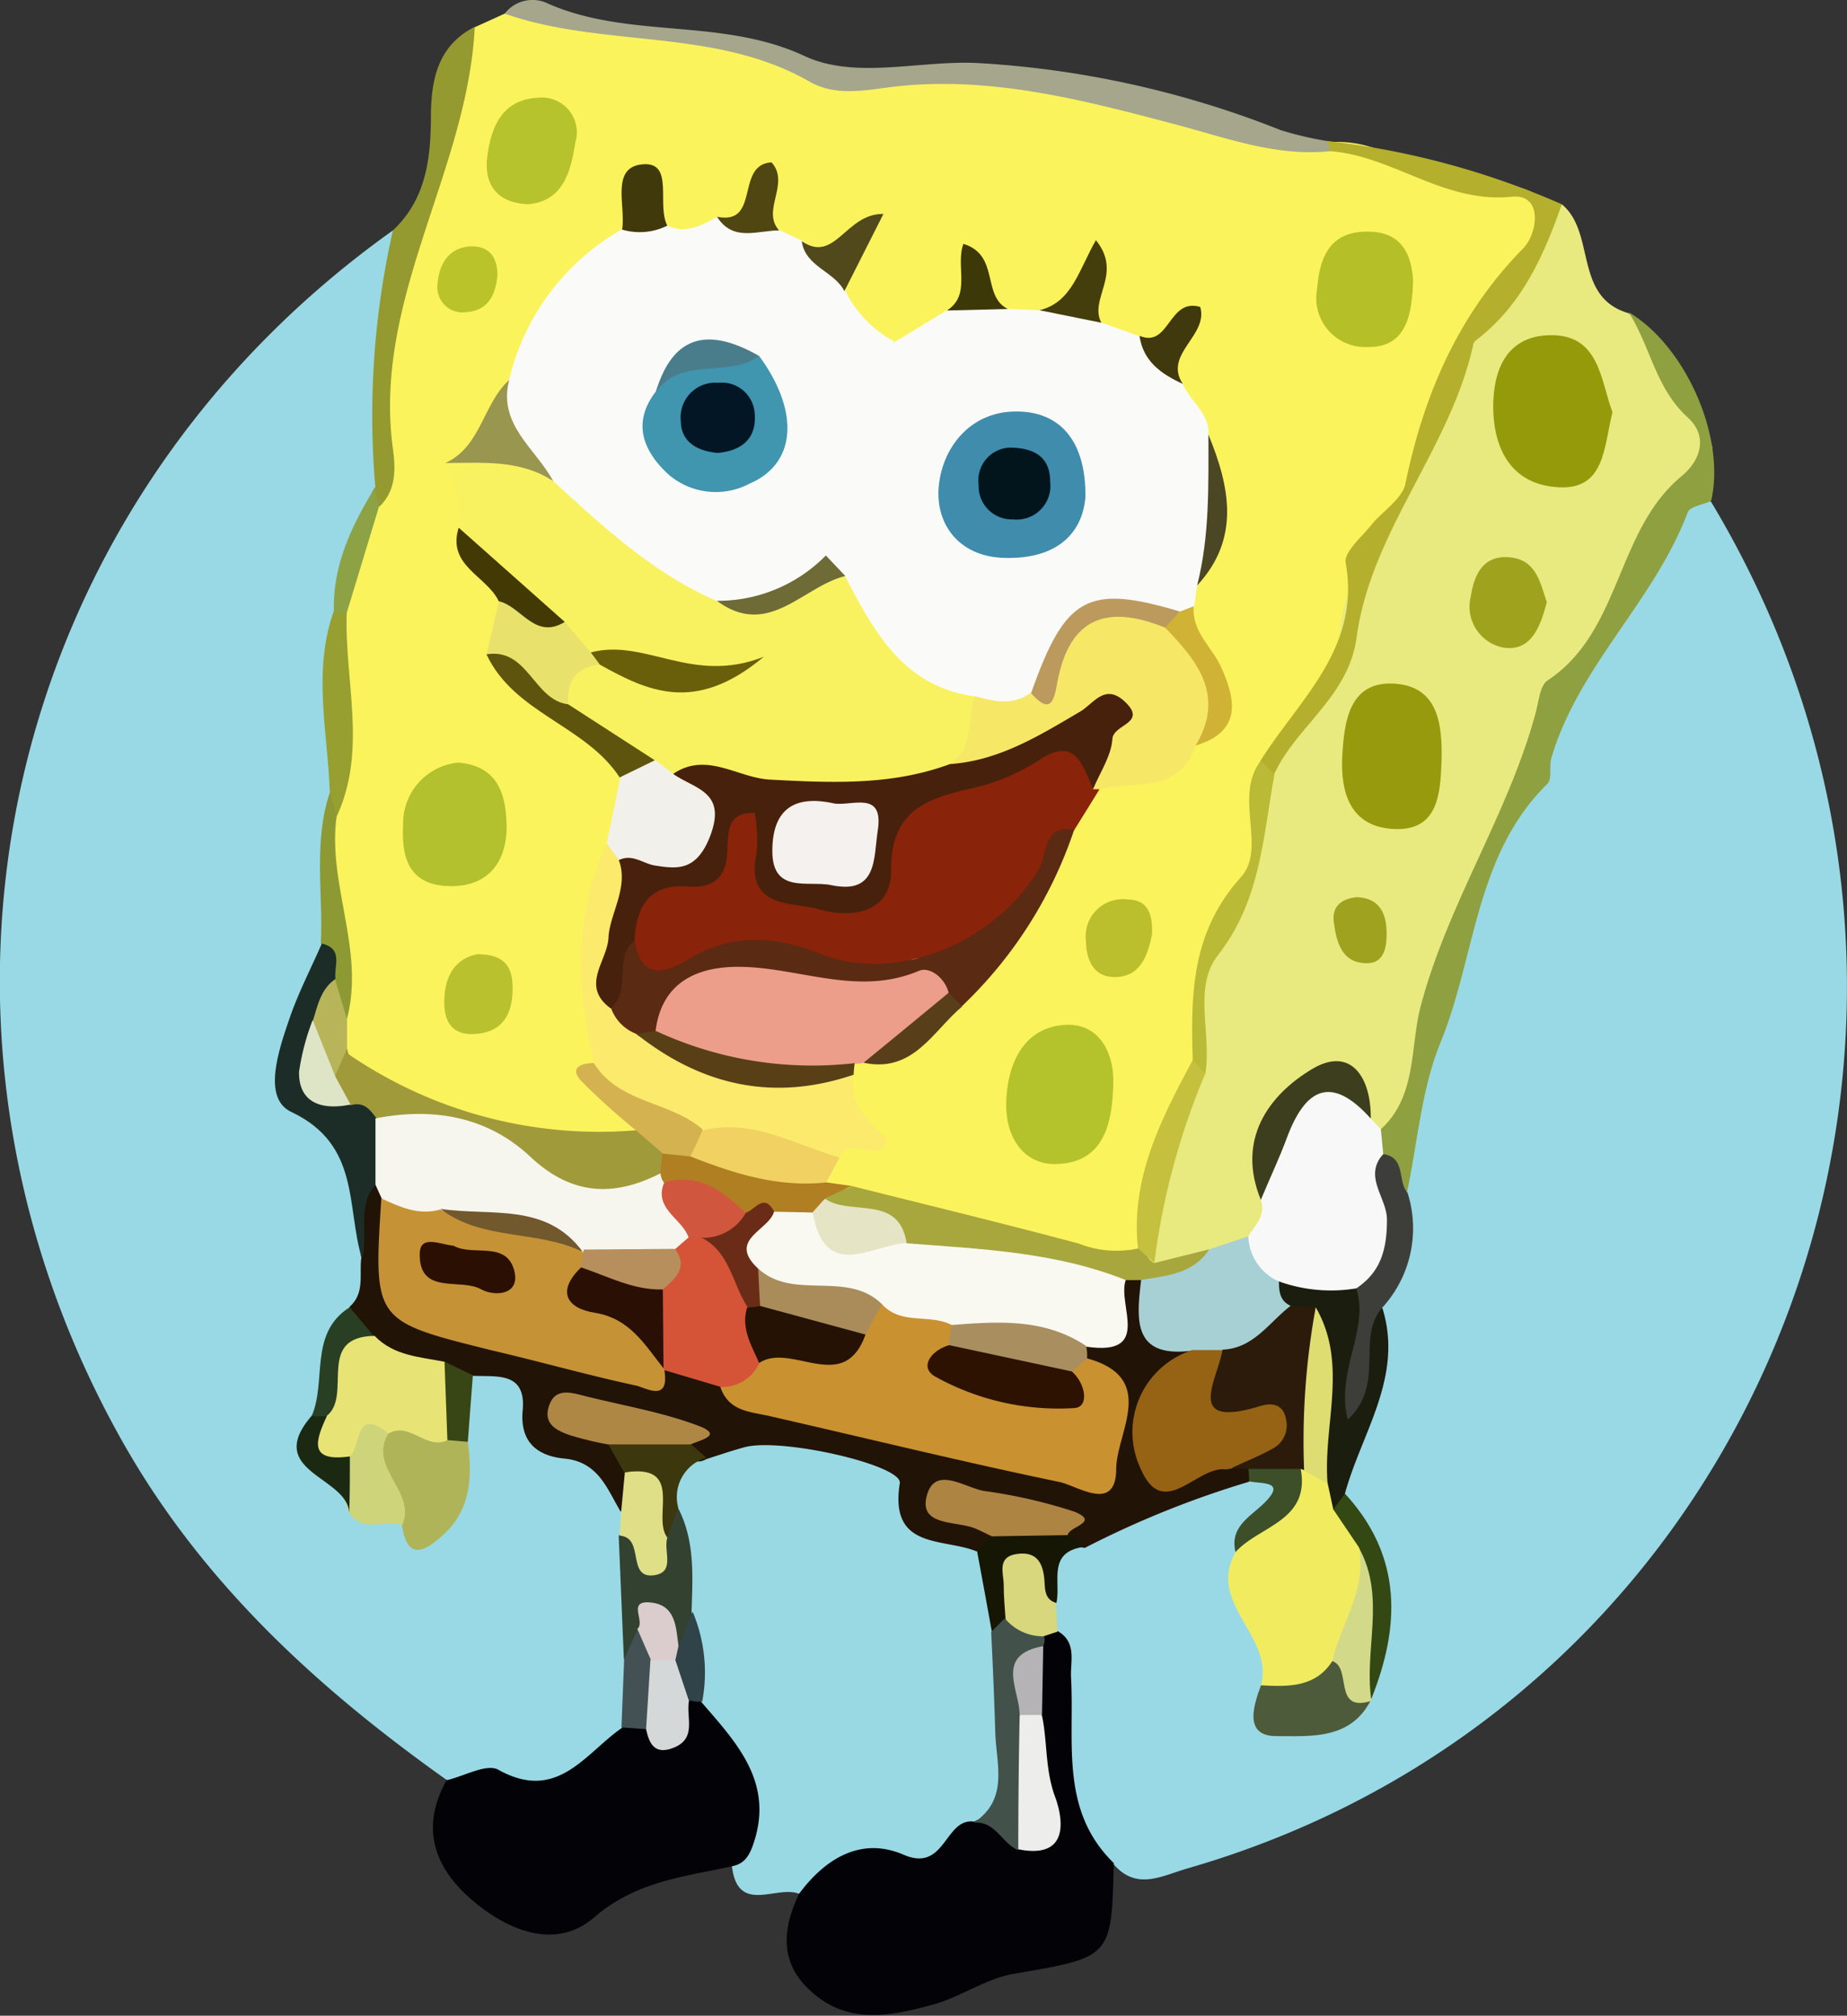 <svg xmlns="http://www.w3.org/2000/svg" viewBox="0 0 135.62 148.02"><rect x="0" y="0" width="135.62" height="148.02" fill="#333333" stroke="none"/><defs><style>.cls-1{fill:#fbf35c;}.cls-2{fill:#99d9e5;}.cls-3{fill:#e8ea80;}.cls-4{fill:#98d9e4;}.cls-5{fill:#030307;}.cls-6{fill:#8ea040;}.cls-7{fill:#a5a68b;}.cls-8{fill:#b4b02d;}.cls-9{fill:#949a2f;}.cls-10{fill:#fafbf9;}.cls-11{fill:#fafaf9;}.cls-12{fill:#f9f260;}.cls-13{fill:#892309;}.cls-14{fill:#f6e767;}.cls-15{fill:#ec9e8b;}.cls-16{fill:#fbea6c;}.cls-17{fill:#5a2a13;}.cls-18{fill:#b4c32c;}.cls-19{fill:#b2c12d;}.cls-20{fill:#a19a3b;}.cls-21{fill:#b5c029;}.cls-22{fill:#f2f0eb;}.cls-23{fill:#a7a73e;}.cls-24{fill:#b6c32d;}.cls-25{fill:#f0d162;}.cls-26{fill:#bbba37;}.cls-27{fill:#b9c12e;}.cls-28{fill:#969f30;}.cls-29{fill:#e8e26c;}.cls-30{fill:#593f16;}.cls-31{fill:#bbbf2e;}.cls-32{fill:#c5c13e;}.cls-33{fill:#af7f22;}.cls-34{fill:#d5b250;}.cls-35{fill:#5f540d;}.cls-36{fill:#bac42a;}.cls-37{fill:#8d9a34;}.cls-38{fill:#99964f;}.cls-39{fill:#d0b234;}.cls-40{fill:#40390c;}.cls-41{fill:#433905;}.cls-42{fill:#443e0c;}.cls-43{fill:#593f19;}.cls-44{fill:#51491c;}.cls-45{fill:#4f4611;}.cls-46{fill:#4b4624;}.cls-47{fill:#3c3808;}.cls-48{fill:#40390e;}.cls-49{fill:#8da245;}.cls-50{fill:#b7b45a;}.cls-51{fill:#221307;}.cls-52{fill:#f1ec5f;}.cls-53{fill:#1b1d0e;}.cls-54{fill:#3d3e3a;}.cls-55{fill:#4d5b3b;}.cls-56{fill:#d9d77d;}.cls-57{fill:#334813;}.cls-58{fill:#151604;}.cls-59{fill:#3c4f29;}.cls-60{fill:#1c2d28;}.cls-61{fill:#b0b459;}.cls-62{fill:#334131;}.cls-63{fill:#cdd47a;}.cls-64{fill:#dfdf88;}.cls-65{fill:#1b2913;}.cls-66{fill:#293f23;}.cls-67{fill:#435154;}.cls-68{fill:#374614;}.cls-69{fill:#f9f8f8;}.cls-70{fill:#959a0b;}.cls-71{fill:#989a0d;}.cls-72{fill:#a7d0d5;}.cls-73{fill:#9fa21c;}.cls-74{fill:#3d3e1d;}.cls-75{fill:#9fa21f;}.cls-76{fill:#42524b;}.cls-77{fill:#3c370d;}.cls-78{fill:#2f4349;}.cls-79{fill:#edeeec;}.cls-80{fill:#b6b3b6;}.cls-81{fill:#d5d8d8;}.cls-82{fill:#3f8cad;}.cls-83{fill:#bc9a5e;}.cls-84{fill:#6e6b37;}.cls-85{fill:#4095af;}.cls-86{fill:#4a7d8c;}.cls-87{fill:#47210c;}.cls-88{fill:#695f0b;}.cls-89{fill:#f6f6ee;}.cls-90{fill:#dee4c6;}.cls-91{fill:#f9f9f2;}.cls-92{fill:#e5e5c5;}.cls-93{fill:#d1563e;}.cls-94{fill:#6b2c17;}.cls-95{fill:#c99130;}.cls-96{fill:#c59236;}.cls-97{fill:#956313;}.cls-98{fill:#e8e375;}.cls-99{fill:#d55337;}.cls-100{fill:#2c1b0b;}.cls-101{fill:#ad8441;}.cls-102{fill:#af8745;}.cls-103{fill:#a98f60;}.cls-104{fill:#dedd71;}.cls-105{fill:#d2d989;}.cls-106{fill:#dbcccd;}.cls-107{fill:#02151d;}.cls-108{fill:#021626;}.cls-109{fill:#f5f1ef;}.cls-110{fill:#b78f5c;}.cls-111{fill:#71582d;}.cls-112{fill:#a98c5a;}.cls-113{fill:#251205;}.cls-114{fill:#2d1201;}.cls-115{fill:#2a0f05;}.cls-116{fill:#2b0f03;}</style></defs><g id="Layer_2" data-name="Layer 2"><g id="Layer_1-2" data-name="Layer 1"><path class="cls-1" d="M34.86,2l2.2-1A4.31,4.31,0,0,1,40.89.84C47.15,3.45,54.25,2,60.49,5.36c2.94,1.61,6.94-.61,10.64,0,7,1.21,14.09,1.53,20.71,4.44a11.44,11.44,0,0,0,5.37.67,8.56,8.56,0,0,1,5.66,1.37,12.23,12.23,0,0,0,6.61,1.68c3.94,0,5.78,2.2,3.62,5.06-4.13,5.47-6.45,11.55-9,17.75-1.46,3.5-4.11,6.36-4.31,10.63-.18,4-4.34,6.1-5.81,9.63,0,7.48-6,13.53-5.11,21.23A89.11,89.11,0,0,0,84,92.21c-5.5,2.11-10.38-1.15-15.54-1.88a25.44,25.44,0,0,1-5.52-1.9,4.44,4.44,0,0,1-2.13-1,2.37,2.37,0,0,1-.1-2.81c2.3-1.41.72-3.51.92-5.3a4.16,4.16,0,0,1,.5-1.28,3.16,3.16,0,0,1,1.08-.84A14.19,14.19,0,0,0,69.76,73a50.68,50.68,0,0,0,7.93-12.36,10.14,10.14,0,0,1,2.54-3.2c2.17-1.45,5.13-1.29,7-3.45a3.27,3.27,0,0,0,.94-4.74c-.8-1.43-1.68-2.82-1.66-4.55a5.9,5.9,0,0,1,.39-2.08c1.87-3.22,1.74-6.58.67-10-.55-1.5-1.45-2.86-1.86-4.42-.41-1.06,1-3.66-2.08-2.45a5.71,5.71,0,0,1-3.13-1.38c-.84-3.66-2.58-.72-4-.52a4.38,4.38,0,0,1-2.68-.13c-1.19-.78-2.37-2.32-3.59,0a6.78,6.78,0,0,1-4.56,2,5.32,5.32,0,0,1-4.55-4.39c.88-2.53-1-2.4-2.51-2.56a4.94,4.94,0,0,1-2.28-1.46c-1.27-2.71-2.32.37-3.49.16a4.69,4.69,0,0,1-4.07,0c-.83.06-1.14-3.14-2.41-.36-3,3.35-6.26,6.46-7.73,10.86-1.28,2.07-2.34,4.28-3.61,6.35-.2,1.44-.1,2.9-.39,4.32.3,2.12,2.79,2.93,3,5.06a29.88,29.88,0,0,1,.25,4c.69,2.41,2.82,3.39,4.61,4.72s3.45,2.42,3.94,4.68a11.36,11.36,0,0,1-.65,4.9c-2,5.11-2,10.37-1.08,15.7-.47,1.34.4,2.1,1.24,2.9,1,1,1.63,2,.68,3.44a3.76,3.76,0,0,1-3.21.93c-5-.8-9.82-2.34-14.71-3.6a5.55,5.55,0,0,1-4.34-4.26,15.79,15.79,0,0,1-.18-2.57c.56-4.93-1.74-9.71-.78-14.66,1.48-4.75.45-9.64.78-14.46-.29-3.25,1.83-5.88,2.28-8.93.92-2.57.76-5.25.69-7.9a20.14,20.14,0,0,1,3.34-12.25,13.19,13.19,0,0,0,2.15-8A8.43,8.43,0,0,1,34.86,2Z"/><path class="cls-2" d="M125.64,36.85c23.16,38.56,4.21,88.06-38.43,100.35-1.87.53-3.77,1.69-5.47-.34-3.37-1-4.4-3.53-4.54-6.77s.48-6.56-.63-9.75a7.9,7.9,0,0,1-.38-2.5c.09-2,.34-3.92,2.27-5.09a30.93,30.93,0,0,1,12.92-5c5.2,1.36.8,4.18,1,6.31C91,117.57,94.5,120.25,94,123.6c1.88,4.23,3.81,1.56,5.71,0,1-4.89.92-9.62-2-13.93-.32-1.16-.53-2.54.23-3.34,2.88-3,2.07-6.77,2.46-10.29a15.14,15.14,0,0,0,1.84-8.31c0-7.5,4.21-14.1,4.46-21.56.06-1.62,1.33-3,2.52-4.22a10.14,10.14,0,0,0,3.11-6.61,7.15,7.15,0,0,1,1.22-3.76c3-3.91,6-7.74,7.31-12.67A3.26,3.26,0,0,1,125.64,36.85Z"/><path class="cls-2" d="M32.77,130.69c-9.54-6.78-18-14.55-23.83-24.92C-8.35,75,0,37.46,28.85,16.92c1.29.17,1,1.2.77,1.83-2.2,5.4-1.2,11.05-1.47,16.6-1.33,3.25-2.94,6.41-3.21,10-.55,4.23-.08,8.47-.29,12.71a26.4,26.4,0,0,0,0,10.1c.12,1.89-.73,3.52-1.31,5.24-1.25,3.71-2.29,7.17,2.16,9.94,2.89,1.8,1.07,5.63,2.26,8.32A6.75,6.75,0,0,1,27,96.18c-1.95,2.3-1.66,5.38-2.77,8s.89,3.86,2.3,5.36A9.32,9.32,0,0,0,29.84,111c3.72-.18,2.73-3.2,3.22-5.31-.16-2,0-4,1.77-5.37,1-.45,2.37-.68,2.79.06,2.28,4,7.2,5.63,8.93,10.08a9.89,9.89,0,0,1,.39,2.29c.15,3.09.22,6.17.2,9.27a14,14,0,0,1-.5,4.73C42.76,132.27,40.07,133,32.77,130.69Z"/><path class="cls-3" d="M114.68,15c2.53,2.1.83,6.81,4.9,8,3,2.27,3.17,6.33,5.72,9,1.1,1.15,0,3.09-1.6,4.17-2.17,1.5-2.53,4.11-3.76,6.16-3.7,6.11-6.56,12.6-9.86,18.88-1.4,2.66-2.8,4.92-3,8-.36,5.05-3.46,9.29-4.83,14.07a2.28,2.28,0,0,1-2.08-.51c-1.18-.91-1.44-3.29-3.57-2.63-1.72.53-2,2.37-2.58,3.85a7.87,7.87,0,0,0-.44,4.27A4.2,4.2,0,0,1,92,91.49a12,12,0,0,1-3.43,1.57c-1.47.14-3,1.08-4.32-.44C84,87.51,86,83,87.88,78.39c.2-4.85.35-9.54,3.85-13.68,1.51-1.78.09-5.1,1.08-7.59a16.08,16.08,0,0,1,3.87-5.7c.89-.78,2-1.89,1.83-2.86-1.33-8,7.83-12.12,7.14-19.84a4.2,4.2,0,0,1,1.13-2.7A65.19,65.19,0,0,0,114.68,15Z"/><path class="cls-4" d="M58.67,139.07c-1.65-.67-4.52,1.58-4.93-2.06,1.26-4.77-1.52-8.42-3.41-12.32-.13-2,0-4-.88-6-.43-2.61,0-5.32-.85-7.88a4.69,4.69,0,0,1,2.59-4.79,14.58,14.58,0,0,1,11.44-.48c2.21.71,4.43,1.35,5.11,4,.63,2.45,3.38,2.38,4.77,4,1.77,1.82,1.57,4.13,1.63,6.38a30.71,30.71,0,0,0,.64,7.26c.66,2.59.54,5.21-1.82,7.13C69.05,138.43,63.53,137.75,58.67,139.07Z"/><path class="cls-5" d="M58.67,139.07c1.95-2.62,4.58-4.21,7.68-2.87s3-2.75,5.19-2.43c1.18-.68,2.38-.2,3.57-.12,1.81-2.64-.66-5.32.1-8a21.79,21.79,0,0,1,.26-4.42,3.63,3.63,0,0,1,.77-1.33,1.13,1.13,0,0,1,1.41-.13c1.49.85.9,2.32,1,3.52.24,4.7-.82,9.68,3.13,13.52-.16,7-.17,6.9-7.37,8.14-2.05.35-3.9,1.73-6,2.28-3,.82-6.16,1.47-8.86-1C57.21,144.13,57.45,141.66,58.67,139.07Z"/><path class="cls-5" d="M51.51,125c2.59,3,5.37,5.91,3.79,10.46-.3.86-.67,1.42-1.56,1.59-3.53.78-7,1.08-10.11,3.75-2.76,2.38-6.23,1.08-9-1.3s-3.77-5.31-1.84-8.77c1.28-.29,2.94-1.25,3.8-.77,4.34,2.42,6.36-1.19,9.07-3.07a2.35,2.35,0,0,1,1.7-.68c1.4.41,2.19-.56,3-1.38A.91.91,0,0,1,51.51,125Z"/><path class="cls-6" d="M101.39,82.92c2.66-2.39,2.15-6.1,2.92-9,2-7.61,6.46-14.14,8.47-21.65.21-.8.3-1.93.85-2.3,5.44-3.59,5-11,9.84-15,1.5-1.25,1.91-3,.45-4.32-2.36-2.14-2.74-5.24-4.34-7.73,4.21,2.49,7.16,9.24,6.06,13.87-.59.27-1.56.4-1.72.84-2.44,6.49-8,11.26-10,18-.19.62.07,1.56-.3,1.93-5.32,5.22-5.26,12.68-7.85,19-1.4,3.41-1.67,7.28-2.45,10.95-2,.21-2-1.49-2.47-2.69A2.36,2.36,0,0,1,101.39,82.92Z"/><path class="cls-7" d="M97.66,11.1c-4,.42-7.65-1-11.49-2C79.42,7.31,72.43,5.49,65.29,6.41c-2,.26-4,.62-5.8-.39C52.51,2,44.32,3.55,37.06,1A2.57,2.57,0,0,1,40.25.27c6,2.62,12.74,1,18.84,3.85,3.76,1.74,8.44.29,12.72.51A71.18,71.18,0,0,1,94.05,9.56a24.89,24.89,0,0,0,3.36.79l.82.14Z"/><path class="cls-8" d="M97.66,11.1a2.14,2.14,0,0,0-.25-.75A59.51,59.51,0,0,1,114.68,15c-1.32,3.76-2.91,7.34-6.16,9.88-.13.1-.3.23-.33.37-1.66,7.68-7.52,13.72-8.58,21.56-.59,4.39-4.44,6.5-6.07,10.08-.89.18-1.43,0-1-1,2.82-4.52,7.39-8.25,6.27-14.56-.14-.8,1.18-1.89,1.89-2.79s2.26-1.9,2.49-3c1.36-6.59,3.89-12.47,8.7-17.35,1-1.07,1.45-4-.93-3.74C106,14.94,102.26,11.44,97.66,11.1Z"/><path class="cls-9" d="M27.56,35.78a61.61,61.61,0,0,1,1.29-18.86c2.39-2.25,2.77-5.16,2.79-8.22,0-2.73.43-5.31,3.22-6.73-.52,10.63-7.54,20-6,31.06.19,1.4.23,3-1,4.17A.86.86,0,0,1,27.56,35.78Z"/><path class="cls-10" d="M86.85,28.19c.53,1.3,2,2.16,1.88,3.76.67,3.77,1,7.51-.83,11.09l-.22,1.47a2.31,2.31,0,0,1-.85,1.1c-5.32-1-8.65,1.37-10.5,6.24a5.41,5.41,0,0,1-5.06.62c-5.69-.85-8.51-4.83-10.55-9.66a7.89,7.89,0,0,1-1-2c-1-8.49.72-13.07,6-15.71L69.5,22.8A5.56,5.56,0,0,1,74,22.69l2.35.09c1.68-.51,3.27-.57,4.55.92l2.8,1A15.27,15.27,0,0,1,86.85,28.19Z"/><path class="cls-11" d="M65.65,25.07c-4.52,4.33-5,9.94-5,15.72-1,4.11-4.29,4.45-7.69,4.56C47.17,43.87,43.06,40,39.2,35.71,37,33.46,36,30.94,37.39,27.86a17.28,17.28,0,0,1,8.24-11A3,3,0,0,1,49,16.57c1.39.65,2.53-.05,3.7-.66,1.32,1.22,3.26-.31,4.56,1l1.68.79c.94,1.31,3.64,1.12,3.13,3.67A8.51,8.51,0,0,0,65.65,25.07Z"/><path class="cls-12" d="M40.62,35.33c3.68,3.37,7.35,6.77,12,8.8,3.63,1.89,6.09-2.26,9.43-1.83,2.12,4.08,4.28,8.11,9.51,8.84,1.63,2.74.5,4.71-1.77,6.37-6.54,2.5-13.14.93-19.72.29a5.57,5.57,0,0,1-2.91-.93c-1.76-2.16-4.65-3-6.21-5.4-.27-1.77.19-3,2.25-3,3.51-.32,6.52,3.25,10,1-3.25,1.73-6.16-.67-9.36-1.2a3.86,3.86,0,0,1-3.16-1.2,51.9,51.9,0,0,1-7-8.3,8.39,8.39,0,0,0-1-4.79C35.67,32.5,38.34,32.75,40.62,35.33Z"/><path class="cls-13" d="M80.71,58l-1.86,3c-.69.27-.9.92-1.21,1.49-5.08,9.45-9.27,11.31-19.55,8.4a9.52,9.52,0,0,0-6.71.82c-3,1.29-5.21.9-6-2.72a4.69,4.69,0,0,1,3.67-5.21A4.06,4.06,0,0,0,52,61.29c.58-1.34,1.07-3.09,3-2.67,1.79.38,1.9,2.12,2.07,3.6A2.91,2.91,0,0,0,59,64.85c2.39,1,4.63.7,5-2.12.43-3.51,2.4-4.49,5.42-5.34,2.16-.6,4.23-1.88,6.37-2.75,2.56-1,4.63-.75,5,2.59C80.77,57.48,80.74,57.72,80.71,58Z"/><path class="cls-14" d="M69.71,56.11c1.88-1.18,1.27-3.3,1.87-5,1.41.42,2.81.73,4.14-.26.75.44,1.12.12,1.36-.62,2-6.24,3.09-6.79,8.89-4.49,2.48,2.62,5.8,5.06,1.82,9-1.22,3.57-4.51,2.61-7.08,3.22l-.45,0c-.24-1.51.37-2.9.46-4.55-2.17.25-4,1.62-6,2.31C73.21,56.23,71.51,57.76,69.71,56.11Z"/><path class="cls-15" d="M63.38,78.05l-.31.06-.31,0c-5.32,2.54-10.31,1.67-15.08-1.45-1.33-2-.27-3.34,1.39-4.47,2.39-1.61,5-2.83,7.86-2.07,3.33.88,6.44,1.93,9.89.4,1.23-.55,2.53.31,3.15,1.7C69.13,75.65,66.22,76.81,63.38,78.05Z"/><path class="cls-16" d="M43.65,78.06c-1.41-5.47-1.5-10.88.9-16.14A2.17,2.17,0,0,1,46.31,63c.8,3.38-1.77,6.67-.29,10.07a8.26,8.26,0,0,0,1.43,3.06c4.72,2.85,9.95,3,15.23,2.81-.39,2.2,1.14,3.45,2.5,4.76-.72,1.92-2.85-.47-3.52,1.27-3.42,1.88-6.4-1.26-9.7-.82C48.61,82.9,45.15,81.82,43.65,78.06Z"/><path class="cls-17" d="M46.72,75.92a3.17,3.17,0,0,1-1.89-2c.53-1.67-1-4.09,1.75-5,.36,2.72,1.87,2.8,3.83,1.61,3.23-2,6.34-1.86,9.9-.46,5.65,2.23,12.9-1,16-6.3.6-1,.25-3.25,2.56-2.83a31.77,31.77,0,0,1-8.22,12.93c-.88.2-1.35,0-1-1-.31-1.12-1.41-1.9-2.17-1.58-4.43,1.88-8.67-.2-13-.29-3-.07-5.86.93-6.34,4.68A.86.86,0,0,1,46.72,75.92Z"/><path class="cls-18" d="M81.74,79.76c-.09,2.85-.74,5.61-4.14,5.72-2.54.08-3.77-2.1-3.72-4.45.06-2.83,1.23-5.59,4.33-5.77C80.62,75.11,81.87,77.21,81.74,79.76Z"/><path class="cls-19" d="M33.64,56c3.14.26,3.51,2.65,3.56,4.7,0,2.56-1.32,4.45-4.24,4.37S29.47,63,29.6,60.58A4.48,4.48,0,0,1,33.64,56Z"/><path class="cls-20" d="M25.48,77c.06.15.06.38.18.46A32.56,32.56,0,0,0,46.72,83c1.69-.53,2.24.55,2.64,1.85a3,3,0,0,1-.28,1.45c-2.59,3.18-5.76,3-8.77,1A25.9,25.9,0,0,0,27.94,83a8.29,8.29,0,0,1-2.63-1.38A4,4,0,0,1,23.88,79C24,78,24.05,77,25.48,77Z"/><path class="cls-21" d="M103.76,20.61c-.08,2.63-.55,4.91-3.32,4.87a3.59,3.59,0,0,1-3.73-4.24c.18-2.25.86-4.25,3.71-4.23C103,17,103.65,18.78,103.76,20.61Z"/><path class="cls-22" d="M45.44,63.16l-.89-1.24,1-4.83c.07-2,1.33-1.63,2.58-1.26l1.3,1c4.58,0,4.12,2.91,2.87,5.62C50.55,66.16,47.87,64.37,45.44,63.16Z"/><path class="cls-23" d="M84.76,92.75l4-1c0,3.24-2.52,3.25-4.75,3.59a12.78,12.78,0,0,1-1.64-.06C77.32,93.81,72,93.74,66.94,92.07c-1.85-1.71-5-1.08-6.47-3.43-.06-1.52,1.39-1,2.06-1.55,5.57,1.4,11.14,2.75,16.68,4.23a7.54,7.54,0,0,0,4.35.36C84.14,91.84,84.24,92.53,84.76,92.75Z"/><path class="cls-24" d="M38.76,15c-2.3-.11-3.17-1.47-3-3.32.25-2.19,1-4.36,3.73-4.5a2.56,2.56,0,0,1,2.76,3.27C41.92,12.45,41.44,14.78,38.76,15Z"/><path class="cls-25" d="M51.64,83c3.65-.88,6.73,1.08,10,2l-1,1.88c-3.68,2.76-6.82.87-10-1.13C50,84.45,50.47,83.58,51.64,83Z"/><path class="cls-26" d="M92.58,55.86c.32.35.64.7,1,1-.84,4.59-1,9.27-4.16,13.3C87.57,72.53,89,76,88.5,78.85c-.85.16-1.43.07-.92-1-.15-4.82-.11-9.4,3.54-13.44C93.05,62.27,90.54,58.5,92.58,55.86Z"/><path class="cls-27" d="M35.05,70.07c2.07,0,2.6,1,2.59,2.51,0,1.84-.69,3.21-2.75,3.35-1.71.12-2.3-.93-2.27-2.45C32.65,71.64,33.45,70.38,35.05,70.07Z"/><path class="cls-28" d="M24.22,58.19c-.16-4.45-1.28-8.93.3-13.35.38-.46.7-.42.94.13-.19,5,1.54,10.07-.74,15C24.12,59.47,24.21,58.82,24.22,58.19Z"/><path class="cls-29" d="M41.47,45.67l1.9,2.24a.79.79,0,0,1,.68.9C42.29,49,41.6,50,41.73,51.72c-3.09.55-3.67-3-6-3.67l.9-3.9C38.69,43.2,39.57,46.07,41.47,45.67Z"/><path class="cls-30" d="M46.72,75.92l1.45-.21a27.24,27.24,0,0,0,14.59,2.36,7.89,7.89,0,0,0-.08.85C56.79,80.92,51.51,79.72,46.72,75.92Z"/><path class="cls-31" d="M84.59,68.6c-.27,1.39-.76,3-2.49,3.14s-2.33-1.15-2.36-2.6a2.73,2.73,0,0,1,3.05-3.09C84.32,66.07,84.64,67.17,84.59,68.6Z"/><path class="cls-32" d="M87.58,77.84l.92,1a52.68,52.68,0,0,0-3.74,13.9l-1.2-1.07C83,86.53,85.26,82.17,87.58,77.84Z"/><path class="cls-33" d="M50.69,84.92c3.21,1.26,6.46,2.3,10,1.91l1.85.26-2,.92a2.52,2.52,0,0,1-1.1,1.57,3.37,3.37,0,0,1-2.48.09c-.85-.63-1.83-.19-2.76-.27a28.11,28.11,0,0,1-5.48-2.08,1,1,0,0,1-.34-.77c0-.29.05-.44.11-.44l.15-1.4A1.5,1.5,0,0,1,50.69,84.92Z"/><path class="cls-34" d="M50.69,84.92l-2-.2-2-1.72a48.87,48.87,0,0,1-4-3.61c-.94-1,0-1.31.91-1.33,1.85,3,5.62,2.78,8,4.89C51.32,83.61,51,84.26,50.69,84.92Z"/><path class="cls-35" d="M35.72,48.05c3.06-.5,3.45,3.36,6,3.67l6.36,4.11-2.58,1.26C43,53.26,37.75,52.4,35.72,48.05Z"/><path class="cls-36" d="M36.53,20.17c-.12,1.43-.66,2.63-2.24,2.74a1.84,1.84,0,0,1-2.16-2.06c.1-1.35.72-2.59,2.29-2.75C35.83,18,36.51,18.78,36.53,20.17Z"/><path class="cls-37" d="M24.22,58.19l.5,1.73c-.7,5,2.09,9.84.76,14.88-1.73.13-1.72-1.17-1.92-2.3,0-1.08.46-2.16,0-3.24C23.73,65.56,23,61.82,24.22,58.19Z"/><path class="cls-38" d="M40.62,35.33C38.17,33.72,35.4,34,32.7,34c2.64-1.2,2.75-4.35,4.69-6.1C36.53,31.18,39.33,32.93,40.62,35.33Z"/><path class="cls-39" d="M87.79,54.75c2.19-3.65.16-6.2-2.24-8.66.08-.65.79-.73,1.1-1.18l1-.39c-.16,1.85,1.34,3,2,4.44C90.77,51.42,91.18,53.72,87.79,54.75Z"/><path class="cls-40" d="M49,16.57a4.55,4.55,0,0,1-3.32.29c.29-1.76-.92-4.71,1.66-4.8C49.48,12,48.21,15.06,49,16.57Z"/><path class="cls-41" d="M41.47,45.67c-2.2,1.35-3.19-1.15-4.85-1.52-.87-1.86-3.82-2.59-2.94-5.4Z"/><path class="cls-42" d="M80.87,23.7l-4.55-.92c2.4-.56,2.91-3,4.15-5.14C82.48,20.12,79.93,21.93,80.87,23.7Z"/><path class="cls-43" d="M69.66,72.9c.32.34.64.68,1,1-2.17,1.82-3.6,4.92-7.25,4.14Q66.53,75.49,69.66,72.9Z"/><path class="cls-44" d="M62,21.38c-.75-1.48-2.87-1.78-3.13-3.67,2.45,1.69,3.22-2.05,6-2Z"/><path class="cls-45" d="M57.21,16.92c-1.6,0-3.38.86-4.56-1,3.22.64,1.31-3.83,4-4C58.05,13.48,55.87,15.46,57.21,16.92Z"/><path class="cls-46" d="M87.9,43c.93-3.65.83-7.37.83-11.09C90.32,35.79,91.08,39.56,87.9,43Z"/><path class="cls-47" d="M74,22.69l-4.47.11c1.81-1.15.61-3.27,1.21-4.89C73.42,18.72,72.07,21.74,74,22.69Z"/><path class="cls-48" d="M86.85,28.19c-1.57-.72-2.91-1.64-3.18-3.53,2.23.93,2.1-2.82,4.46-2.12C88.75,24.65,85.4,26,86.85,28.19Z"/><path class="cls-49" d="M25.46,45a4.34,4.34,0,0,1-.94-.13c-.1-3.39,1.32-6.28,3-9.06l.3,1.42Z"/><path class="cls-50" d="M24.58,71.85l.9,3V77c-.29.68-.59,1.35-.88,2-2.54-.31-2.17-2.34-2.37-4C22.66,73.71,22.43,71.9,24.58,71.85Z"/><path class="cls-51" d="M82.66,94h1.12a37.87,37.87,0,0,0,4.08,4.87,2.16,2.16,0,0,1-.9,2.12c-1.6,1.49-2.27,3.38-1.28,5.29s3,.29,4.48.7a3.68,3.68,0,0,1,1.34.56,1,1,0,0,1,.33.83c0,.31-.1.46-.18.46a70.24,70.24,0,0,0-12,4.84,2.83,2.83,0,0,1-1.56-.85c-1.38-1.27-3.16-1.45-4.86-1.57-2.35-.16.47,1-.24,1.28a1.51,1.51,0,0,1-1.29,1.39c-2.46-1-6.41-.1-5.63-5,.21-1.34-8.77-3.38-11.42-2.64-.94.26-1.86.57-2.79.87-.72.4-1.13.06-1.42-.58-1-2.55-3.66-1.63-5.29-1.82-2.51-.29.59.44.12.83a4.3,4.3,0,0,1,1.46,2.6,2.8,2.8,0,0,1-1.16,2.82c-1-1.67-1.62-3.64-4.12-3.89-2-.19-3.29-1.22-3.07-3.54.26-2.85-1.89-2.46-3.64-2.54a3.69,3.69,0,0,1-2.72.41A8.88,8.88,0,0,1,26.89,99c-.67-.91-1.76-1.67-1.2-3.06,1.11-1,.68-2.36.84-3.58-.28-1.9-1-3.83.45-5.59a1.34,1.34,0,0,1,1.38.61c-.3,8.63,5.52,10.5,12.41,11.16,2.94.29,5.61,2.14,8.7,1.55a8,8,0,0,1,3.6.89c7.82,3.32,16.3,4,24.42,6.13,1.12.29,2.4.27,3-1a4.5,4.5,0,0,0-1.1-5.79,2.62,2.62,0,0,1-.11-1.36C80.49,97.32,81.12,95.33,82.66,94Z"/><path class="cls-52" d="M92.59,123.76c1-3.58-4-6-1.87-9.78.8-2.28,3.77-3,4.14-5.56a2.22,2.22,0,0,1,1-.84A2.06,2.06,0,0,1,98,108.9a5.78,5.78,0,0,0,.71,1.92,8.09,8.09,0,0,1,1.9,3.81c.54,3.07-.75,5.68-2.1,8.27C96.79,124.89,94.9,125.8,92.59,123.76Z"/><path class="cls-53" d="M97.9,110.84l-.42-1.94c-2.5-3.24-.11-7.48-2.22-10.79-.47-.6-1.05-1.08-1.55-1.65a2.11,2.11,0,0,1,0-2.88c2.23-1,4.2-.43,6.06,1a11.66,11.66,0,0,1-.49,7.64c2-1.36-.82-4.92,2.22-6.18,1.59,5.07-1.55,9.19-2.76,13.7C99.39,110.76,98.63,110.79,97.9,110.84Z"/><path class="cls-54" d="M101.52,96c-2,2.24.26,5.62-2.56,8.25-.9-3.57,1.6-6.57.63-9.63.73-3.27-.88-7,2-9.87,1.67.28,1,2,1.76,2.83A8.63,8.63,0,0,1,101.52,96Z"/><path class="cls-55" d="M92.59,123.76c2,.11,4,.16,5.24-1.78,1.83-.34,2,1.2,2.62,2.28.07.21.13.41.19.62-1.5,2.93-4.53,2.6-6.91,2.61S92,125.34,92.59,123.76Z"/><path class="cls-56" d="M77.65,119.82l-1,.33c-1.76.8-2.74-.1-3.45-1.58-.09-.82,0-1.64-.09-2.45-.07-1.4,0-2.72,1.83-2.83s2.22,1,2.17,2.53a3.45,3.45,0,0,0,.41,1.89Z"/><path class="cls-57" d="M97.9,110.84l.86-1.15c4.24,4.61,4.08,9.77,1.88,15.19l.06,0a6.46,6.46,0,0,1-.81-6,8.61,8.61,0,0,0-.1-5.24Z"/><path class="cls-58" d="M77.57,117.71c-.79-.21-.84-.86-.87-1.5-.07-1.28-.46-2.31-2-2.1s-1,1.41-1,2.29.08,1.62.13,2.43c.26,1-.21,1.17-1,1q-.54-3-1.1-6l1.16-1.05c1.82-1.79,3.68-1.33,5.56-.09l1.23.89C76.83,113.92,77.92,116.17,77.57,117.71Z"/><path class="cls-59" d="M95.51,107.88c.7,3.83-3.07,4.17-4.79,6.1-.42-1.78.91-2.49,2-3.5,1.87-1.78-.08-1.49-1-1.7a6.4,6.4,0,0,0-.05-.88A2.57,2.57,0,0,1,95.51,107.88Z"/><path class="cls-60" d="M27.57,87c-1.42,1.59-.47,3.65-1,5.41-1.15-3.81-.11-8.34-5.15-10.74-2.2-1-.95-4.58-.15-6.92.64-1.87,1.57-3.64,2.36-5.46,1.61.38.88,1.65,1,2.6-1.07.73-1.3,1.93-1.65,3.05.2,2.4-.85,5.37,2.81,6.21.94-.26,1.41.35,1.87,1C29,83.72,29.28,85.35,27.57,87Z"/><path class="cls-61" d="M34.35,105.88c.34,2.54.24,5-1.83,6.85-1.25,1.13-2.61,2-3-.73-1.45-1.88-3.19-3.69-1.59-6.34,1.4-1.67,3.07-1.52,4.84-.73A4.9,4.9,0,0,1,34.35,105.88Z"/><path class="cls-62" d="M49.78,110.72c1.26,2.42,1.08,5,1,7.64.16.88.64,1.77-.13,2.6-1,1-1.94-1.46-3-.12-.48.61-.88,1.33-1.84,1-.13-3-.25-6-.38-9.06.75-.58,1.82-.07,2.53-.75A4.08,4.08,0,0,1,49.78,110.72Z"/><path class="cls-63" d="M28.53,105.25c-1.56,2.53,2.1,4.29,1,6.75-1.26-.44-2.88.63-3.89-.9a18.65,18.65,0,0,1-1-3.68C25.86,103.46,26.28,103.22,28.53,105.25Z"/><path class="cls-64" d="M49,112.91c-.31,1,.63,2.56-1,2.77-2,.24-.65-2.76-2.48-2.91,0-.62.07-1.24.1-1.86.09-.93.17-1.85.26-2.78C51.43,106.69,48.43,111,49,112.91Z"/><path class="cls-65" d="M25.69,106.94c0,1.39,0,2.77-.05,4.16-.11-2.69-6.34-3-2.74-7.15A.71.71,0,0,1,24,104C24.12,105.21,24.41,106.36,25.69,106.94Z"/><path class="cls-66" d="M24,104l-1.12,0c1.13-2.6-.23-6.07,2.79-8,.61.72,1.22,1.44,1.82,2.17C26.15,100,26.82,103,24,104Z"/><path class="cls-67" d="M45.83,121.83l1-2.2c1.5.19,1.73,1.42,2.08,2.54.17,1.8.4,3.62-1.44,4.81l-1.84-.13C45.7,125.17,45.76,123.5,45.83,121.83Z"/><path class="cls-68" d="M34.35,105.88l-1.5-.13c-1.63-1.86-1.93-3.78-.21-5.76l2.08,1C34.6,102.59,34.47,104.23,34.35,105.88Z"/><path class="cls-69" d="M101.57,84.74c-1.49,1.66.26,3.19.27,4.81,0,2.17-.43,3.84-2.25,5.06a11.31,11.31,0,0,1-5.68-.51c-2.43,0-3.19-1.06-2.25-3.31.51-.82,1.31-1.54.92-2.68-.48-2.1.58-3.88,1.4-5.61,1.91-4,3.65-4,6.67-.36l.74.78Z"/><path class="cls-70" d="M118.4,30.27c-.65,2.6-.55,5.73-4,5.51-3.32-.2-4.72-2.65-4.76-5.86,0-2.8,1-5.16,4-5.3C117.46,24.44,117.51,27.91,118.4,30.27Z"/><path class="cls-71" d="M105.85,55.88c-.09,2.4-.24,5.12-3.44,5s-4-2.57-3.85-5.37c.14-2.56.53-5.49,3.79-5.31S105.92,53.19,105.85,55.88Z"/><path class="cls-72" d="M91.66,90.79a3.75,3.75,0,0,0,2.25,3.31c0,.74.07,1.44.86,1.79-.09,3.28-2.28,4.1-5,4.29a3,3,0,0,1-2.2-1c-4.44.59-4.12-2.3-3.78-5.19,1.86-.31,3.82-.43,5-2.25Z"/><path class="cls-73" d="M113.58,44.21c-.5,1.93-1.21,3.67-3.22,3.34A3.06,3.06,0,0,1,108,43.79c.23-1.52.85-3,2.77-2.87C112.84,41.06,113.09,42.85,113.58,44.21Z"/><path class="cls-74" d="M100.65,82.14c-2.91-3.25-4.81-2.21-6.16,1.42-.57,1.54-1.27,3-1.91,4.55-1.8-4.39.53-7.67,3.77-9.61C99.2,76.8,100.69,79.13,100.65,82.14Z"/><path class="cls-75" d="M99.64,65.88c1.68.08,2.16,1.21,2.18,2.64,0,1-.17,2.17-1.37,2.21-1.89.06-2.32-1.49-2.51-3C97.78,66.59,98.45,66,99.64,65.88Z"/><path class="cls-76" d="M72.78,119.84l1-1a3.63,3.63,0,0,0,2.88,1.32,1,1,0,0,1-.1.78c-1.51,1.8-.73,3.95-.93,6-.59,2.94,1.75,6.18-.9,8.91-1.18-.51-1.65-2.15-3.23-2,2.6-1.72,1.65-4.29,1.58-6.64S72.9,122.27,72.78,119.84Z"/><path class="cls-77" d="M49,112.91c-1.17-1.52,1.34-5.48-3.17-4.78l-1.17-2.08c2-1.76,4.06-1.46,6.07,0l1.13,1a3,3,0,0,0-2.06,3.66C49.52,111.45,49.25,112.18,49,112.91Z"/><path class="cls-78" d="M49.86,120.88c.32-.84.64-1.68,1-2.52a11.48,11.48,0,0,1,.7,6.6l-.44,0-.43-.08c-2.09,0-1.8-1.5-1.77-2.83A2.05,2.05,0,0,1,49.86,120.88Z"/><path class="cls-79" d="M74.77,135.8q0-4.91.1-9.81a.93.93,0,0,1,1.64,0c.42,2,.21,4,1,6.06C78.09,133.71,78.46,136.54,74.77,135.8Z"/><path class="cls-80" d="M76.51,125.94l-1.64,0c0-1.87-1.86-4.41,1.73-5.06Z"/><path class="cls-81" d="M49.59,121.91l1,3c-.23,1.2.61,2.76-1.15,3.44-1.36.53-1.77-.29-2-1.38.11-1.68.21-3.37.32-5.06A1.11,1.11,0,0,1,49.59,121.91Z"/><path class="cls-82" d="M79.7,36.51c-.24,2.8-2.25,4.52-5.79,4.46-3.26,0-5.13-2.22-5-5,.18-3.07,2.34-5.75,5.66-5.75C77.69,30.18,79.75,32.22,79.7,36.51Z"/><path class="cls-83" d="M86.65,44.91l-1.1,1.18c-4.15-1.68-7-.86-7.91,4-.24,1.33-.48,2.46-1.93.81C78.22,43.78,79.87,42.88,86.65,44.91Z"/><path class="cls-84" d="M62.07,42.3c-3.11.75-5.63,4.63-9.43,1.82a11.11,11.11,0,0,0,8-3.33Z"/><path class="cls-85" d="M55.74,26.14c3,4.09,2.73,7.9-.69,9.37a5.31,5.31,0,0,1-6-.7c-1.79-1.67-2.68-3.73-.9-6.05C49.7,25,53,26.34,55.74,26.14Z"/><path class="cls-86" d="M55.74,26.14c-2.26,1.66-5.67,0-7.58,2.62C49.48,24.38,52.22,24.13,55.74,26.14Z"/><path class="cls-87" d="M45.44,63.16c1-.49,1.79.27,2.66.4,1.61.25,3,.42,4-2.05,1.35-3.4-1.08-3.55-2.67-4.68,2.45-1.67,4.75.3,7.11.42,4.5.24,8.91.45,13.21-1.14,3.62-.25,6.58-2.1,9.59-3.87,1-.61,1.83-2.14,3.34-.63s-.9,1.57-1,2.64c-.08,1.26-.91,2.46-1.41,3.69-.83-1.81-1.32-4-4.16-2a15.23,15.23,0,0,1-5,2c-3.25.77-5.72,1.69-5.68,6,0,3.05-2.8,3.53-5.22,2.85-2-.59-5.54,0-4.65-4.19a11,11,0,0,0-.14-2.9c-2.07-.11-1.93,1.54-2,2.4,0,2.07-.71,3.14-2.89,3-2.85-.23-3.81,1.45-3.94,3.95-1.59,1.29-.19,3.64-1.75,5-2.26-1.66-.24-3.47-.16-5.2S46.19,65.16,45.44,63.16Z"/><path class="cls-88" d="M44.05,48.81l-.67-.9c4-1.06,7.43,2.4,12.7.32C51.06,52.44,47.55,50.76,44.05,48.81Z"/><path class="cls-89" d="M27.57,87c0-1.63,0-3.25,0-4.87C31.85,81.29,35.84,82,39,85c3,2.78,6.07,2.91,9.5,1.16a1.28,1.28,0,0,0,.25.68c1.4,1.1,2.65,2.29,2.26,4.33a3.41,3.41,0,0,1-1.54,1.64,10.51,10.51,0,0,1-6,.3,8,8,0,0,1-1.39-.53,18.93,18.93,0,0,0-9.68-2.17c-1.86-.08-3.71-.18-4.38-2.41Z"/><path class="cls-90" d="M25.74,81.11c-2.39.49-3.83-.33-3.78-2.42a17.6,17.6,0,0,1,1-3.79c.55,1.39,1.11,2.78,1.67,4.17Z"/><path class="cls-91" d="M82.66,94c-.65,1.82,2,5.62-2.91,4.89-3.31.92-6.63-1-9.94,0-1.87-.49-3.82-.71-5.53-1.71-2.73-2.53-7.33,0-9.68-3.59-1.34-2.55,0-3.78,2.24-4.61l2.83.06c1.79,2.33,4.91.57,6.9,2.26C72,91.72,77.49,91.93,82.66,94Z"/><path class="cls-92" d="M66.57,91.28c-2.58.12-6,2.91-6.9-2.26l.9-1C62.44,89.34,66,87.65,66.57,91.28Z"/><path class="cls-93" d="M50.55,90.84c-.51-1.39-2.57-2.09-1.78-4,2.56-.75,4.32.64,6,2.26,0,2-1.18,2.66-3,2.64A2.08,2.08,0,0,1,50.55,90.84Z"/><path class="cls-94" d="M51.42,90.89a3.58,3.58,0,0,0,3.35-1.84c.68-.21,1.32-1.47,2.07-.09-.36,1.41-3.48,2.05-1.17,4.2A2.55,2.55,0,0,1,56,95.91a1.86,1.86,0,0,1-1.38.35C52.62,95,51.32,93.35,51.42,90.89Z"/><path class="cls-95" d="M64.75,95.76c1.39,1.57,3.5.7,5.11,1.53.14.43.28.86.45,1.28,2.08,3.05,4.75,3.69,7.82,1.84.42-.57.9-1,1.69-.66,5.2,1.43,2.19,5.38,2.14,8.08,0,3.3-2.79,1.3-4.16,1-7.12-1.48-14.2-3.22-21.29-4.84-1.44-.33-3-.34-3.61-2.12A4.92,4.92,0,0,1,55.82,99c2.06-1.22,5,.48,6.7-1.88A3.68,3.68,0,0,1,64.75,95.76Z"/><path class="cls-96" d="M28,88c1.37.64,2.75,1.27,4.32.82,3.29,1.69,7.5.38,10.46,3.16l.1-.19c.2.39.4.79.58,1.2.55,3.22,4.86,3.19,5.48,6.34a1.89,1.89,0,0,1-.15,1.34c.36,2.34-1.39,1.23-2.08,1.08-3.54-.76-7-1.75-10.57-2.58C27.43,97,27.42,97.05,28,88Z"/><path class="cls-97" d="M87.56,99.14l2.21,0c.87,1,1.39,2.28,2.83,2.66,1.76.46,3.16,1.3,2.71,3.43-.38,1.81-1.82,2.18-3.43,2.22a3,3,0,0,0-1.42.38,2.76,2.76,0,0,1-.49.07c-2.09-.23-4.5,3.73-6.15.09A6.32,6.32,0,0,1,87.56,99.14Z"/><path class="cls-98" d="M32.64,100l.21,5.76c-1.54.76-2.76-1.39-4.32-.49-2.49-2-2,.9-2.84,1.68-3.09.44-2.52-1.18-1.67-3,1.86-1.53-.85-5.8,3.49-5.85C28.92,99.57,30.83,99.64,32.64,100Z"/><path class="cls-99" d="M48.8,100.62l-.09-.14C48,98.71,47.24,97,47.88,95c.51-1.11,1.4-2,1.69-3.27l1-.87a5.26,5.26,0,0,0,.88,0c2.12,1,2.32,3.4,3.44,5.13,1.1,1.18,1.8,2.45.88,4.07a3,3,0,0,1-2.84,1.79Z"/><path class="cls-100" d="M90.46,107.8c1-.49,2.11-.91,3.09-1.48a1.92,1.92,0,0,0,.87-2.13c-.2-1.11-1.07-1.19-1.88-.94-5.64,1.73-3.14-1.91-2.77-4.14,2.3-.1,3.4-2,5-3.22l1.84.07c.43,4.05.5,8.08-.85,12l-.25-.09-3.91,0Z"/><path class="cls-101" d="M78.4,112.73l-5.56.09c-.44-.2-.87-.44-1.32-.61-1.4-.53-4.06-.15-3.47-2.37s2.7-.65,4.16-.36A37.89,37.89,0,0,1,78.87,111C80.84,111.79,78.46,112.1,78.4,112.73Z"/><path class="cls-102" d="M50.71,106.07l-6.07,0a24.84,24.84,0,0,1-2.83-.69c-.91-.33-1.91-.79-1.52-2.07s1.34-1.13,2.36-.87c2.83.73,5.75,1.2,8.47,2.2C53.25,105.39,51.44,105.73,50.71,106.07Z"/><path class="cls-103" d="M69.7,98.78c0-.5.11-1,.16-1.48,3.42-.26,6.83-.51,9.89,1.54a3.09,3.09,0,0,1,.07.91l-1.12,1C75.19,102.41,72.21,101.69,69.7,98.78Z"/><path class="cls-104" d="M95.76,108a54.29,54.29,0,0,1,.85-12c2.42,4.17.52,8.63.87,12.94Z"/><path class="cls-105" d="M99.79,113.68c2,3.6.34,7.5.91,11.22-2.87.91-1.4-2.46-2.88-2.92C98.46,119.21,100.37,116.74,99.79,113.68Z"/><path class="cls-106" d="M49.59,121.91H47.8l-1-2.29c.62-.52-.77-2.07.89-1.95,1.93.14,1.94,1.78,2.13,3.2Z"/><path class="cls-107" d="M74.11,32.87c2.2,0,3,1,3,2.49a2.48,2.48,0,0,1-2.75,2.78,2.43,2.43,0,0,1-2.5-2.53A2.41,2.41,0,0,1,74.11,32.87Z"/><path class="cls-108" d="M52.69,33.26c-1.47-.14-2.67-.77-2.7-2.33a2.55,2.55,0,0,1,2.75-2.82,2.42,2.42,0,0,1,2.68,2.34C55.54,32.24,54.42,33.11,52.69,33.26Z"/><path class="cls-109" d="M61.24,59c1.31.22,3.68-1,3.21,2-.31,2,0,4.72-3.41,4-1.69-.36-4.36.68-4.33-2.56C56.73,59.47,58.28,58.34,61.24,59Z"/><path class="cls-110" d="M49.57,91.71c1,1.39,0,2.17-.91,3-2.58,1.59-4.66,1.39-6-1.62.07-.45.14-.89.22-1.33Z"/><path class="cls-111" d="M42.79,91.93c-3.31-1.64-7.37-.78-10.45-3.16C36,89.33,40.1,88.26,42.79,91.93Z"/><path class="cls-112" d="M64.75,95.76,63.55,98c-3,.73-5.77.84-7.74-2.1-.05-.91-.1-1.83-.14-2.74C58.26,95.54,62.19,93.25,64.75,95.76Z"/><path class="cls-113" d="M55.81,95.9,63.55,98c-1.59,4.49-5.44.52-7.81,2.09-.56-1.3-1.35-2.55-.88-4.07A5,5,0,0,0,55.81,95.9Z"/><path class="cls-114" d="M69.7,98.78l9,1.93c1,.87,1.31,2.6.2,2.69a18.63,18.63,0,0,1-10.17-2.28C67.45,100.46,68.33,99.17,69.7,98.78Z"/><path class="cls-115" d="M42.67,93.07c2,.67,3.83,1.68,6,1.62l.05,5.79c-1.38-1.73-2.47-3.67-5.06-4.08C41.6,96.07,40.85,94.81,42.67,93.07Z"/><path class="cls-116" d="M33.31,91.48c1.4.82,4-.46,4.49,2,.3,1.67-1.55,1.71-2.47,1.2-1.53-.86-4.56.47-4.51-2.61C30.84,90.63,32.32,91.39,33.31,91.48Z"/></g></g></svg>